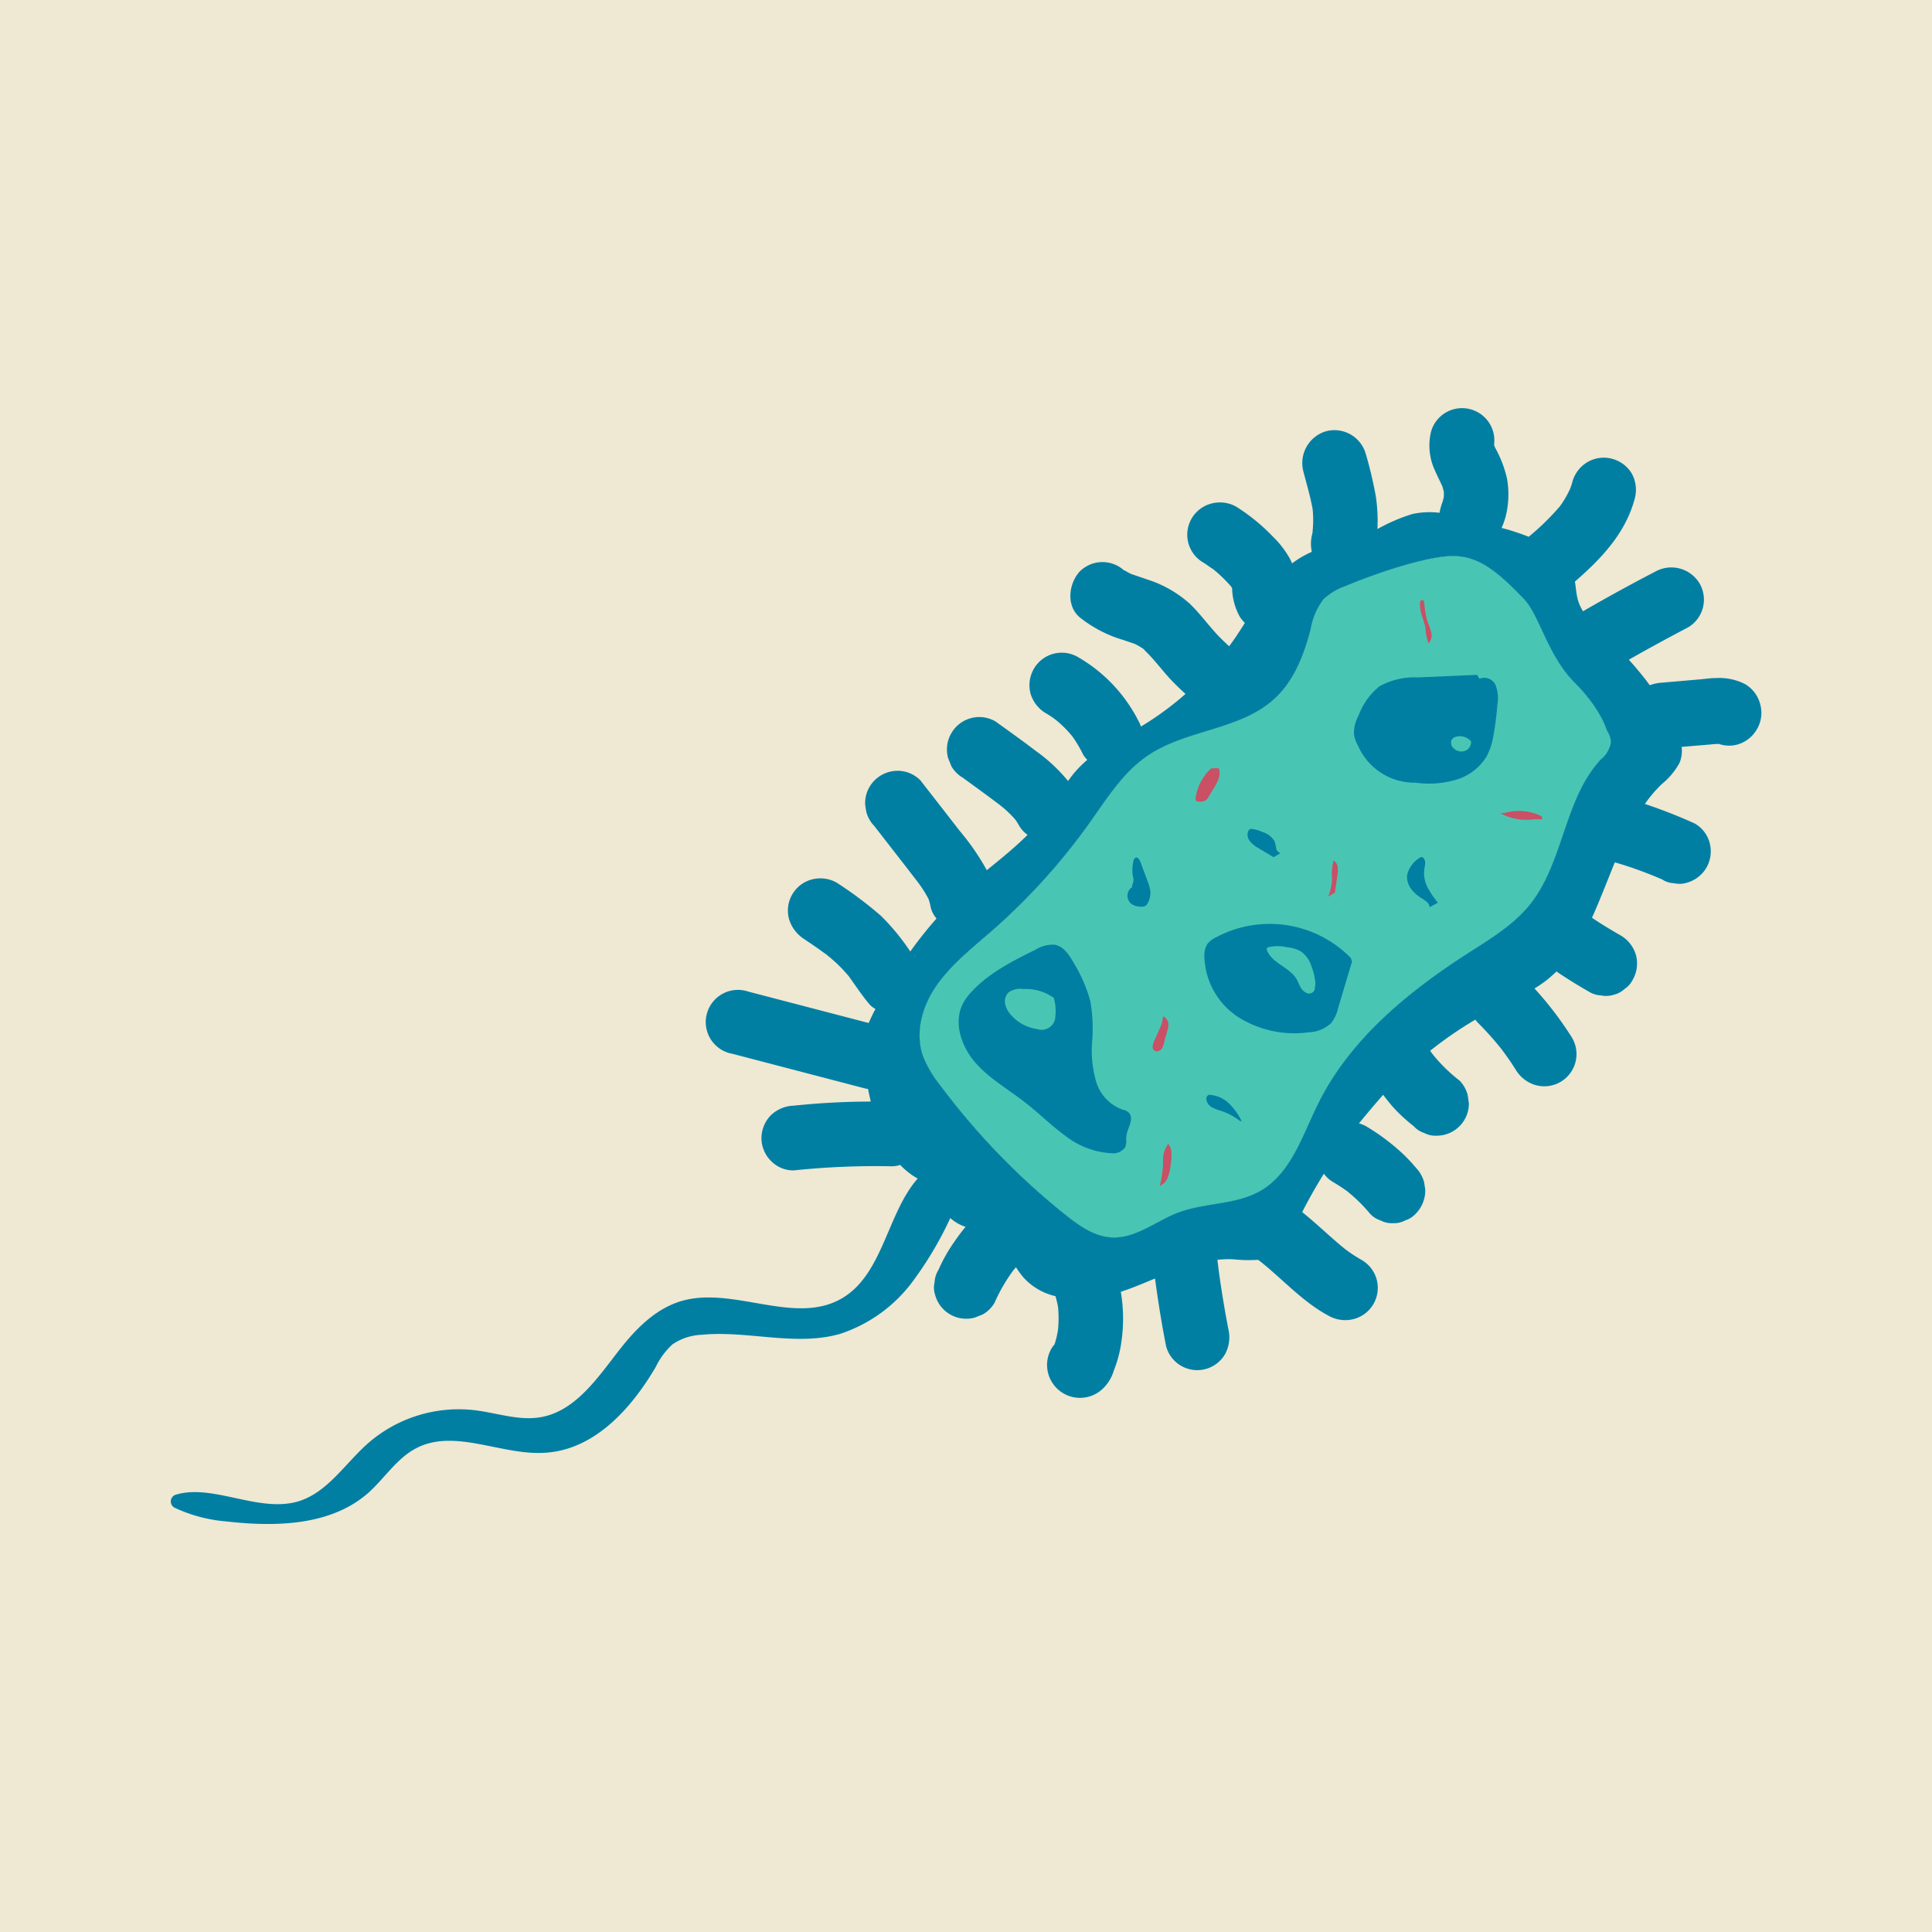 <svg xmlns="http://www.w3.org/2000/svg" viewBox="0 0 240 240"><defs><style>.cls-1{fill:#efe8d3;}.cls-2{fill:#007fa3;}.cls-3{fill:#49c6b3;}.cls-4{fill:#c95065;}</style></defs><g id="Alien_4" data-name="Alien 4"><g id="Background-3" data-name="Background"><rect class="cls-1" width="240" height="240"/></g><g id="Amoeba"><path class="cls-2" d="M113.8,119c-.11-.14-.22-.27-.32-.41a1.14,1.14,0,0,0,.15.17Z"/><path class="cls-2" d="M200.15,92.18a3.43,3.43,0,0,1-1.28,2.15c-4.66,5-4.6,13-9,18.26-2,2.38-4.67,4-7.26,5.66-7.58,4.85-14.88,10.78-18.87,18.86-1.94,3.9-3.3,8.52-7.06,10.76-3.09,1.83-7,1.5-10.35,2.77-2.75,1.06-5.23,3.2-8.17,3.08-2.2-.09-4.12-1.46-5.84-2.84a87.57,87.57,0,0,1-15.58-16.14,13.51,13.51,0,0,1-2.11-3.63c-1-3,0-6.33,1.86-8.89s4.35-4.52,6.72-6.58a78.09,78.09,0,0,0,12.19-13.49c2.13-3,4.13-6.22,7.17-8.28,4.81-3.28,11.55-3.15,15.81-7.13,2.39-2.22,3.6-5.41,4.43-8.56a8.44,8.44,0,0,1,1.59-3.73,7.4,7.4,0,0,1,2.62-1.6c4.33-1.82,10.5-3.81,13.53-3.78s5.33,1.72,8.83,5.42c1.86,2,2.92,7,6.22,10.3s4,5.93,4,5.93A2.9,2.9,0,0,1,200.15,92.18Z"/><path class="cls-3" d="M200.15,92.18a3.43,3.43,0,0,1-1.28,2.15c-4.66,5-4.6,13-9,18.26-2,2.38-4.67,4-7.26,5.66-7.58,4.85-14.88,10.78-18.87,18.86-1.94,3.9-3.3,8.52-7.06,10.76-3.09,1.83-7,1.5-10.35,2.77-2.75,1.06-5.23,3.2-8.17,3.08-2.2-.09-4.12-1.46-5.84-2.84a87.57,87.57,0,0,1-15.58-16.14,13.51,13.51,0,0,1-2.11-3.63c-1-3,0-6.33,1.86-8.89s4.35-4.52,6.72-6.58a78.09,78.09,0,0,0,12.19-13.49c2.13-3,4.13-6.22,7.17-8.28,4.81-3.28,11.55-3.15,15.81-7.13,2.39-2.22,3.6-5.41,4.43-8.56a8.44,8.44,0,0,1,1.59-3.73,7.4,7.4,0,0,1,2.62-1.6c4.33-1.82,10.5-3.81,13.53-3.78s5.33,1.72,8.83,5.42c1.86,2,2.92,7,6.22,10.3s4,5.93,4,5.93A2.9,2.9,0,0,1,200.15,92.18Z"/><path class="cls-2" d="M183.48,83.83l-7.35.32a9,9,0,0,0-4.78,1.11,8.51,8.51,0,0,0-2.58,3.61,4.6,4.6,0,0,0-.58,2.3,4.21,4.21,0,0,0,.52,1.49,7.66,7.66,0,0,0,7.16,4.57,12,12,0,0,0,4.92-.34A6.66,6.66,0,0,0,184.65,94a8.26,8.26,0,0,0,.87-2.62,38.78,38.78,0,0,0,.49-3.86,4.56,4.56,0,0,0-.22-2.41,1.54,1.54,0,0,0-2-.79Z"/><path class="cls-3" d="M182.79,92.17a1.82,1.82,0,0,0-1.88-.66.93.93,0,0,0-.56.36.87.87,0,0,0,.15,1,1.35,1.35,0,0,0,1.66.33,1.2,1.2,0,0,0,.44-1.59Z"/><path class="cls-2" d="M167.8,119A14.12,14.12,0,0,0,151,116.47a2.92,2.92,0,0,0-1,.77,2.66,2.66,0,0,0-.39,1.52,9.27,9.27,0,0,0,4.26,7.62,13.05,13.05,0,0,0,8.73,1.85,4.2,4.2,0,0,0,2.78-1.16,4.81,4.81,0,0,0,.84-1.82l1.73-5.79Z"/><path class="cls-3" d="M163.41,122.17a8.24,8.24,0,0,0-.55-2.29,3.49,3.49,0,0,0-1.24-1.68,4.36,4.36,0,0,0-1.74-.53,5.05,5.05,0,0,0-2.32,0,.37.37,0,0,0-.17.1.32.32,0,0,0,0,.27c.61,1.62,2.78,2.09,3.67,3.58.19.32.31.68.49,1a1.62,1.62,0,0,0,.8.75.77.77,0,0,0,.95-.37Z"/><path class="cls-2" d="M139.52,137.86a5.25,5.25,0,0,1-3.34-3.46,13.79,13.79,0,0,1-.51-5,19.82,19.82,0,0,0-.22-5,18,18,0,0,0-2-4.67c-.56-1-1.26-2.15-2.41-2.37a4,4,0,0,0-2.4.61c-2.79,1.38-5.64,2.81-7.79,5.06a7,7,0,0,0-1.25,1.67c-1.2,2.39-.15,5.37,1.62,7.37s4.16,3.32,6.27,5c1.65,1.29,3.13,2.78,4.82,4a10.18,10.18,0,0,0,5.76,2.19,1.82,1.82,0,0,0,1.7-.74,2.12,2.12,0,0,0,.13-1c0-1.15.6-1.7.6-2.6S139.52,137.86,139.52,137.86Z"/><path class="cls-3" d="M130.13,123.49a6.12,6.12,0,0,0-3-.63,2.57,2.57,0,0,0-1.82.4,1.56,1.56,0,0,0-.45,1.44,2.94,2.94,0,0,0,.73,1.38,5.24,5.24,0,0,0,3.24,1.75,1.7,1.7,0,0,0,2.27-1.61,5.72,5.72,0,0,0-.21-2.29Z"/><path class="cls-2" d="M140.62,110.21a1.29,1.29,0,0,0,0,2.13,2.15,2.15,0,0,0,1.17.29.92.92,0,0,0,.49-.1.75.75,0,0,0,.29-.34,2.62,2.62,0,0,0,.31-1.67,6.14,6.14,0,0,0-.3-1l-.92-2.47c-.1-.27-.32-.6-.59-.51a.55.55,0,0,0-.27.42,4.81,4.81,0,0,0-.07,1.89,1.38,1.38,0,0,1-.09,1.1Z"/><path class="cls-2" d="M158.21,106.49l-1.93-1.16a3.63,3.63,0,0,1-1-.82,1.25,1.25,0,0,1-.23-1.25.46.46,0,0,1,.52-.28,4.48,4.48,0,0,1,1.29.39,2.48,2.48,0,0,1,1.49,1.18,7.65,7.65,0,0,1,.18.83.77.77,0,0,0,.55.59Z"/><path class="cls-2" d="M178.62,112.14a11.92,11.92,0,0,1-1.27-1.88,3.89,3.89,0,0,1-.43-2.19c.07-.5.26-1.09-.08-1.47a.33.33,0,0,0-.31-.13.35.35,0,0,0-.16.08,3.44,3.44,0,0,0-1.57,2.13,2.48,2.48,0,0,0,.46,1.7,4.55,4.55,0,0,0,1.32,1.19c.45.29,1,.6,1,1.13Z"/><path class="cls-2" d="M154.25,139.28a8.12,8.12,0,0,0-1.51-2.14,3.8,3.8,0,0,0-2.32-1.12.57.57,0,0,0-.29,0,.53.53,0,0,0-.28.53,1.36,1.36,0,0,0,.69,1,6.37,6.37,0,0,0,1.19.46,7.78,7.78,0,0,1,2.27,1.22Z"/><path class="cls-4" d="M144.44,126.43a3.12,3.12,0,0,1-.36,1.29l-.72,1.64c-.16.36-.3.83,0,1.1s.8.09,1-.25a3.35,3.35,0,0,0,.34-1.14,12.82,12.82,0,0,0,.42-1.5,1.23,1.23,0,0,0-.59-1.32Z"/><path class="cls-4" d="M150.46,95.44a6.23,6.23,0,0,0-1.94,3.72.31.31,0,0,0,.37.4,1.15,1.15,0,0,0,1-.23,1.14,1.14,0,0,0,.23-.31l.71-1.19a5.1,5.1,0,0,0,.56-1.15,1.79,1.79,0,0,0,0-1.25Z"/><path class="cls-4" d="M176.45,74.58c-.26,1.16.42,2.3.63,3.48a6,6,0,0,0,.38,1.86,1.52,1.52,0,0,0,.32-1.4,13.76,13.76,0,0,0-.48-1.41,10.45,10.45,0,0,1-.32-1.65l-.11-.89Z"/><path class="cls-4" d="M186.87,101a6.41,6.41,0,0,1,4.5.33.52.52,0,0,1,.17.12.23.23,0,0,1-.06.32.42.42,0,0,1-.22,0l-.69,0a6.8,6.8,0,0,1-4.19-.74Z"/><path class="cls-4" d="M165,111.38a8.17,8.17,0,0,0,.48-2.11,6.75,6.75,0,0,1,.18-2.38,1.19,1.19,0,0,1,.52.86,3.5,3.5,0,0,1-.05,1l-.3,2.13Z"/><path class="cls-4" d="M144.15,147a15.07,15.07,0,0,0,.34-2.58,3.42,3.42,0,0,1,.63-2.33,1.78,1.78,0,0,1,.39,1,8.54,8.54,0,0,1-.13,1.88,5.17,5.17,0,0,1-.34,1.34,1.75,1.75,0,0,1-.95,1Z"/><path class="cls-2" d="M102.94,118.65l-.13-.09a3.61,3.61,0,0,0-.3-.25C102.65,118.42,102.8,118.52,102.94,118.65Z"/><path class="cls-2" d="M105.8,121.51l-.18-.22-.45-.61Z"/><path class="cls-2" d="M113.8,119c-.11-.14-.22-.27-.32-.41a1.14,1.14,0,0,0,.15.17Z"/><path class="cls-2" d="M218.65,87.45A4.06,4.06,0,0,0,216.81,85a7,7,0,0,0-3.6-.77c-.74,0-1.48.12-2.22.18l-4.52.39a5.41,5.41,0,0,0-1.53.32c-.81-1.1-1.68-2.15-2.6-3.17,2.42-1.38,4.87-2.71,7.33-4a4,4,0,0,0,1.44-5.5,4.09,4.09,0,0,0-5.49-1.44q-4.47,2.32-8.83,4.84l-.14.09a5.62,5.62,0,0,1-.65-1.46c-.2-.73-.23-1.49-.36-2.23,3.26-2.84,6.31-6,7.45-10.37a4.19,4.19,0,0,0-.41-3.1A4.08,4.08,0,0,0,200.29,57a4,4,0,0,0-3.1.41,4.12,4.12,0,0,0-1.85,2.4,6.46,6.46,0,0,1-.31.94,12.22,12.22,0,0,1-1.26,2.15,30.71,30.71,0,0,1-3.87,3.78c-.82-.33-1.67-.61-2.48-.86l-.89-.24a8.65,8.65,0,0,0,.68-2.22,11.29,11.29,0,0,0,0-3.89,14.38,14.38,0,0,0-1.5-3.89,1.75,1.75,0,0,1-.11-.35,4,4,0,0,0-2.9-4.38,4,4,0,0,0-4.94,2.81,7.35,7.35,0,0,0,.26,4.23c.34.86.76,1.67,1.15,2.51,0,0,0,0,0,0,.07.22.13.45.18.67a3.75,3.75,0,0,1,0,.67,5.68,5.68,0,0,1-.35,1.13l.12-.28a5.5,5.5,0,0,0-.29,1.11,10.28,10.28,0,0,0-3.37.15,22.21,22.21,0,0,0-4.35,1.87,20.62,20.62,0,0,0-.2-4.06,50,50,0,0,0-1.25-5.28,4.05,4.05,0,0,0-4.93-2.81,4.12,4.12,0,0,0-2.82,5c.4,1.55.87,3.1,1.15,4.69a.43.43,0,0,1,0,0,13.43,13.43,0,0,1,0,2.69.43.43,0,0,0,0,.05c0,.19-.07.37-.1.55a4.66,4.66,0,0,0,0,2,12.33,12.33,0,0,0-1.84,1l-.62.43a6.28,6.28,0,0,0-.27-.59,11.89,11.89,0,0,0-2.06-2.68,24,24,0,0,0-4.59-3.76,4.12,4.12,0,0,0-3.09-.4,4,4,0,0,0-1,7.34c.37.23.72.48,1.07.74a.1.1,0,0,1,.05,0,17.32,17.32,0,0,1,2.31,2.22,1.64,1.64,0,0,1,.14.22.75.75,0,0,1,0,.16,7.78,7.78,0,0,0,.91,3.31,4.12,4.12,0,0,0,.67.84c-.26.42-.53.84-.8,1.25-.36.56-.75,1.11-1.15,1.65-.54-.5-1.08-1-1.59-1.56C150,77.52,149,76.15,147.8,75a14.36,14.36,0,0,0-5.24-3l-2.05-.7-.39-.2-.39-.23-.08,0h0a4,4,0,0,0-5.53.13c-1.36,1.49-1.71,4.23,0,5.68a15.77,15.77,0,0,0,5.42,2.82l1,.34L141,80l0,0c.3.15.58.32.86.49s.28.24.41.37c1.21,1.16,2.19,2.55,3.35,3.75.54.56,1.08,1.08,1.65,1.59a37.61,37.61,0,0,1-5.45,4l-.09.05a3.33,3.33,0,0,0-.31-.7,19.16,19.16,0,0,0-7.5-7.92,4,4,0,0,0-5.49,1.45,4.08,4.08,0,0,0-.41,3.09,4.23,4.23,0,0,0,1.85,2.4,11.65,11.65,0,0,1,1.32.88,14.15,14.15,0,0,1,2,2,14.57,14.57,0,0,1,1.29,2.15,2.91,2.91,0,0,0,.59.79,14.17,14.17,0,0,0-1.25,1.2,13,13,0,0,0-1.14,1.43,20.58,20.58,0,0,0-4-3.73c-1.63-1.25-3.31-2.44-5-3.66a4,4,0,0,0-5.5,1.45,4,4,0,0,0-.4,3.1c.13.32.26.63.4,1a4,4,0,0,0,1.45,1.45c1.55,1.13,3.12,2.26,4.65,3.43a13.56,13.56,0,0,1,1.86,1.77c.16.23.3.46.43.69a3.71,3.71,0,0,0,1.08,1.19c-1.58,1.57-3.35,3-5.07,4.39a29,29,0,0,0-3.36-4.88c-1.62-2.1-3.26-4.19-4.89-6.29a4,4,0,0,0-2.84-1.18,4.08,4.08,0,0,0-2.84,1.18,4,4,0,0,0-1.18,2.84c0,.36.09.72.14,1.07a4,4,0,0,0,1,1.77c1.74,2.25,3.49,4.48,5.22,6.73a15.35,15.35,0,0,1,1.52,2.34,7.32,7.32,0,0,1,.26,1,3.28,3.28,0,0,0,.73,1.42,49.24,49.24,0,0,0-3.26,4.1,28.23,28.23,0,0,0-3.64-4.43,48.05,48.05,0,0,0-5.5-4.12,4.11,4.11,0,0,0-3.09-.4,4,4,0,0,0-2.81,5,4.49,4.49,0,0,0,1.85,2.4c.92.62,1.86,1.25,2.76,1.93a3.61,3.61,0,0,0-.3-.25c.14.11.29.21.43.34l-.13-.09a17.29,17.29,0,0,1,2.81,2.73l-.45-.61.63.83-.18-.22c.84,1.15,1.61,2.34,2.54,3.44a2.76,2.76,0,0,0,.75.59l-.18.34c-.23.45-.45.93-.66,1.4l-14.95-3.9A4,4,0,1,0,91,130.91l16.61,4.34a.71.71,0,0,0,.21,0c.11.53.23,1.06.35,1.59a92.62,92.62,0,0,0-9.56.51,4.28,4.28,0,0,0-2.84,1.18,4.1,4.1,0,0,0-1.18,2.84,4,4,0,0,0,1.18,2.84,3.86,3.86,0,0,0,2.84,1.18,97.31,97.31,0,0,1,12.07-.51,3.41,3.41,0,0,0,1.15-.17,9,9,0,0,0,1.92,1.55l.25.14c-3.81,4.32-4.31,11.95-9.46,14.91-5.9,3.4-13.57-1.66-20.06.36-3.18,1-5.61,3.53-7.64,6.15-2.66,3.42-5.38,7.46-9.63,8.22-2.74.49-5.49-.53-8.25-.86a17.14,17.14,0,0,0-13.29,4.15c-2.81,2.5-5,6.06-8.57,7.16-4.92,1.5-10.65-2.22-15.28-.81a.88.88,0,0,0-.14,1.61A18.71,18.71,0,0,0,28.15,189c6.13.7,13,.53,17.62-3.57,2-1.79,3.51-4.25,5.9-5.51,4.88-2.57,10.77,1,16.27.53,6-.47,10.52-5.51,13.54-10.68A9.19,9.19,0,0,1,83.54,167a6.92,6.92,0,0,1,3.64-1.19c5.71-.55,11.62,1.46,17.14-.1a18.35,18.35,0,0,0,9.26-6.8,44.17,44.17,0,0,0,4.47-7.6,5.11,5.11,0,0,0,1.9,1.09,22.46,22.46,0,0,0-1.38,1.83,20.14,20.14,0,0,0-2,3.54,3.15,3.15,0,0,0-.47,1.5,2.91,2.91,0,0,0,.07,1.6,4,4,0,0,0,4.94,2.8l1-.4a4,4,0,0,0,1.44-1.44,20.89,20.89,0,0,1,2.38-4.09c.1-.1.18-.21.28-.32a10.87,10.87,0,0,0,.9,1.24,7.61,7.61,0,0,0,4,2.35,11.22,11.22,0,0,1,.33,1.39,15.33,15.33,0,0,1,0,2.71A11.35,11.35,0,0,1,131,167a4,4,0,0,0-.35.46,4.09,4.09,0,0,0,6.08,5.28,5,5,0,0,0,1.62-2.45,15.31,15.31,0,0,0,.94-3.51,19.93,19.93,0,0,0-.06-6.31l.77-.26c1.17-.42,2.32-.91,3.48-1.39.38,2.8.82,5.6,1.37,8.38a4,4,0,0,0,7.34,1,4.39,4.39,0,0,0,.4-3.1c-.45-2.33-.84-4.68-1.16-7-.07-.54-.14-1.07-.2-1.6a12.24,12.24,0,0,1,1.92-.07,18.23,18.23,0,0,0,3.13.07l.33.24c2.8,2.24,5.24,5,8.44,6.71a4.19,4.19,0,0,0,3.1.41,4,4,0,0,0,1-7.34,18.83,18.83,0,0,1-2-1.31c-1.85-1.48-3.53-3.16-5.39-4.64q1.25-2.44,2.7-4.77a3.72,3.72,0,0,0,1.19,1.07c.57.33,1.11.69,1.65,1.07,0,0,0,0,0,0a19.82,19.82,0,0,1,2.89,2.83,3,3,0,0,0,1.29.83,3.07,3.07,0,0,0,1.55.35,3,3,0,0,0,1.54-.35,3.06,3.06,0,0,0,1.3-.83,4.12,4.12,0,0,0,1.18-2.84c0-.35-.1-.71-.14-1.07a4.17,4.17,0,0,0-1-1.78,20.76,20.76,0,0,0-2.52-2.53,26.38,26.38,0,0,0-3.67-2.63,4,4,0,0,0-.9-.37c1-1.23,2-2.41,3-3.55.32.44.68.86,1,1.27a20.67,20.67,0,0,0,2.81,2.64,2.88,2.88,0,0,0,1.29.83,2.94,2.94,0,0,0,1.55.34,4,4,0,0,0,4-4c-.05-.34-.09-.7-.15-1.06a4.08,4.08,0,0,0-1-1.78,19.63,19.63,0,0,1-3.35-3.28h0c-.11-.14-.21-.29-.31-.43a47.9,47.9,0,0,1,5.62-3.87,3.32,3.32,0,0,0,.38.46,37.69,37.69,0,0,1,2.8,3.13c.67.88,1.29,1.77,1.87,2.7a4.27,4.27,0,0,0,2.41,1.84,4,4,0,0,0,4.53-5.9,42.91,42.91,0,0,0-4.65-6.1,16,16,0,0,0,1.47-1,16.66,16.66,0,0,0,1.26-1.11c1.3.89,2.64,1.71,4,2.49a3.09,3.09,0,0,0,1.5.48,3.18,3.18,0,0,0,1.59-.07,3,3,0,0,0,1.37-.73,2.88,2.88,0,0,0,1-1.12,4.06,4.06,0,0,0,.41-3.1,4.16,4.16,0,0,0-1.85-2.4c-1.23-.7-2.43-1.43-3.61-2.22,1-2.22,1.9-4.59,2.84-6.89a49.79,49.79,0,0,1,5.3,1.88l.57.24a2.9,2.9,0,0,0,1.5.48,3.11,3.11,0,0,0,1.6-.07,4.12,4.12,0,0,0,2.4-1.85,4.08,4.08,0,0,0,.41-3.09,3.92,3.92,0,0,0-1.85-2.41,63.21,63.21,0,0,0-6.2-2.43,17,17,0,0,1,2.06-2.43,9,9,0,0,0,2.24-2.66,3.91,3.91,0,0,0,.27-2l1.55-.13,1.94-.16a10.73,10.73,0,0,1,1.13-.08h0a3.91,3.91,0,0,0,2.3.08,4.09,4.09,0,0,0,2.4-1.85A4,4,0,0,0,218.65,87.45ZM113.48,118.59a1.14,1.14,0,0,0,.15.17l.17.24C113.69,118.86,113.58,118.73,113.48,118.59Zm85.39-24.26c-4.66,5-4.6,13-9,18.26-2,2.38-4.67,4-7.26,5.66-7.58,4.85-14.88,10.78-18.87,18.86-1.94,3.9-3.3,8.52-7.06,10.76-3.09,1.83-7,1.5-10.35,2.77-2.75,1.06-5.23,3.2-8.17,3.08-2.2-.09-4.12-1.46-5.84-2.84a87.57,87.57,0,0,1-15.58-16.14,13.51,13.51,0,0,1-2.11-3.63c-1-3,0-6.33,1.86-8.89s4.35-4.52,6.72-6.58a78.09,78.09,0,0,0,12.19-13.49c2.13-3,4.13-6.22,7.17-8.28,4.81-3.28,11.55-3.15,15.81-7.13,2.39-2.22,3.6-5.41,4.43-8.56a8.44,8.44,0,0,1,1.59-3.73,7.4,7.4,0,0,1,2.62-1.6c4.33-1.82,10.5-3.81,13.53-3.78s5.33,1.72,8.83,5.42c1.86,2,2.92,7,6.22,10.3s4,5.93,4,5.93a2.9,2.9,0,0,1,.52,1.46A3.43,3.43,0,0,1,198.87,94.33Z"/></g></g></svg>